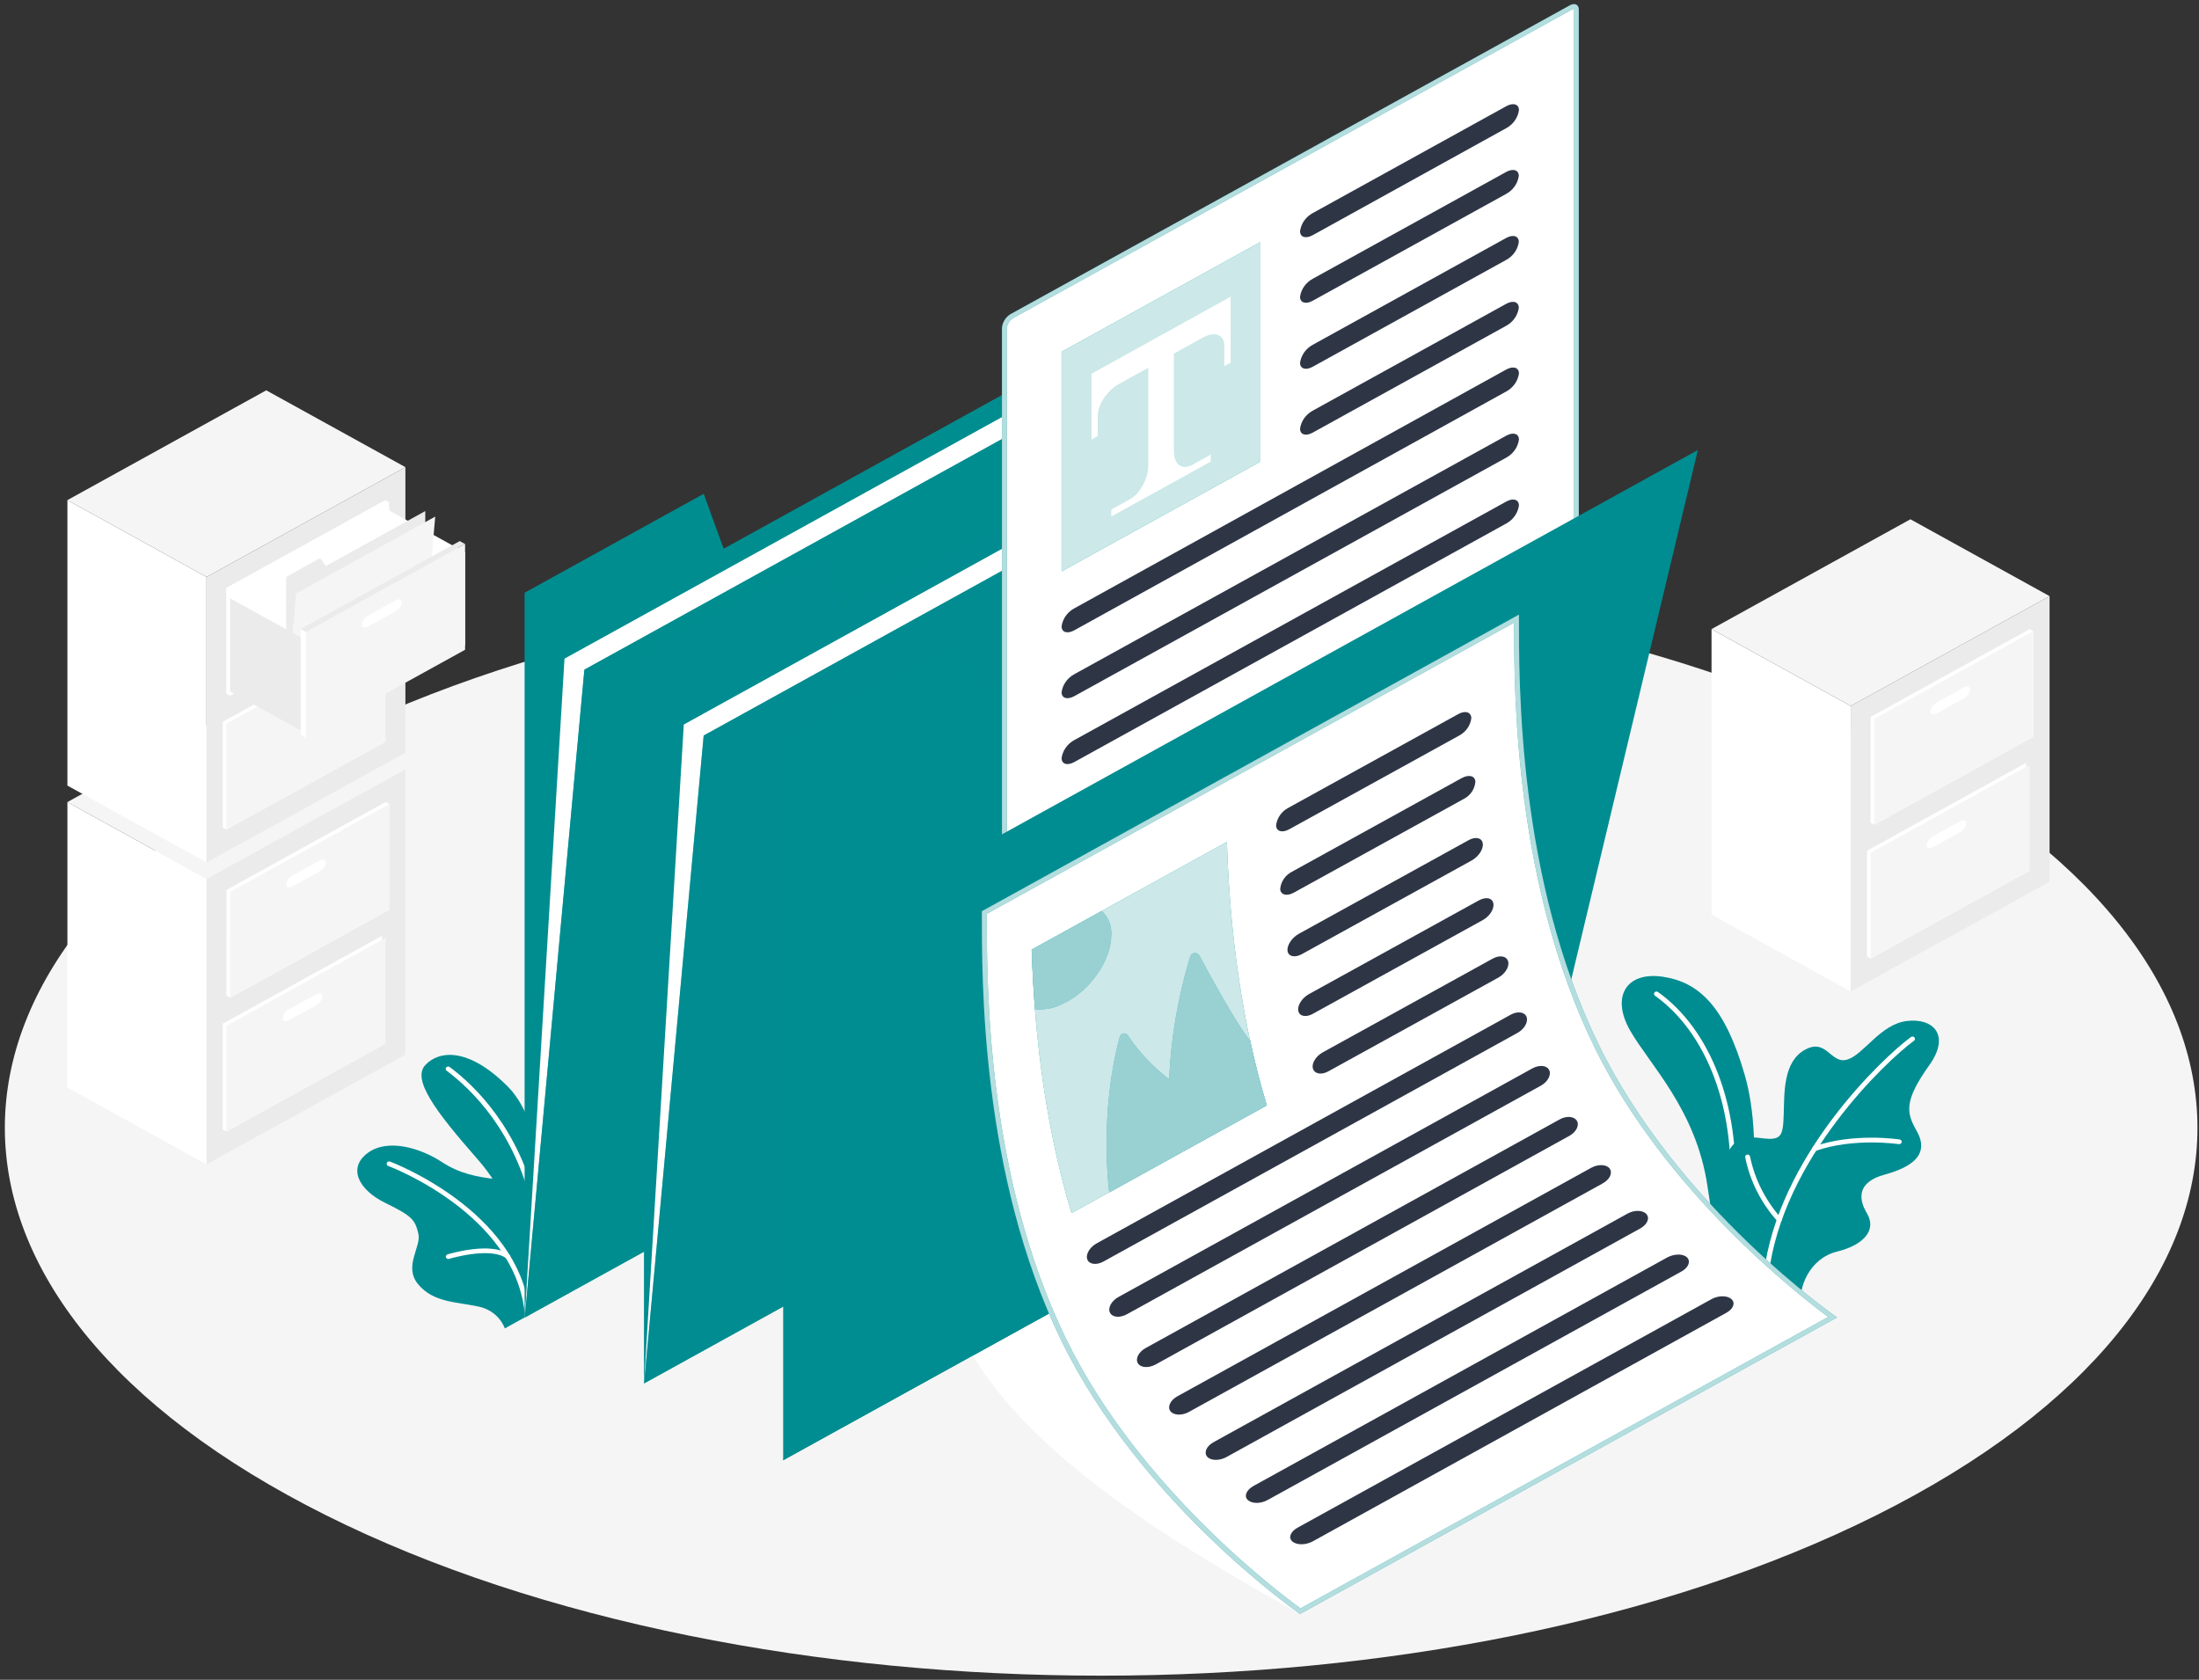 <svg width="216" height="165" viewBox="0 0 216 165" fill="none" xmlns="http://www.w3.org/2000/svg">
<rect x="0" y="0" width="216" height="165" fill="#333333" stroke="none"/>
<g id="documents/amico">
<g id="Floor">
<path id="Vector" d="M32.016 148.839C74.069 169.852 142.255 169.852 184.308 148.839C226.362 127.826 226.362 93.756 184.308 72.738C142.255 51.72 74.088 51.725 32.016 72.738C-10.057 93.751 -10.018 127.826 32.016 148.839Z" fill="#F5F5F5"/>
</g>
<g id="filing-cabinets">
<path id="Vector_2" d="M20.291 114.378L6.621 106.831V78.785L20.291 86.337V114.378Z" fill="white"/>
<path id="Vector_3" d="M20.29 86.337L39.821 75.552V103.593L20.29 114.378V86.337Z" fill="#EBEBEB"/>
<path id="Vector_4" d="M39.822 75.552L20.291 86.337L6.621 78.786L26.152 68.001L39.822 75.552Z" fill="#F5F5F5"/>
<path id="Vector_5" d="M22.248 87.413L37.87 78.785L38.231 78.983V89.373L22.604 98.001L22.243 97.803L22.248 87.413Z" fill="white"/>
<path id="Vector_6" d="M22.602 87.616L38.23 78.983V89.373L22.602 98V87.616Z" fill="#F5F5F5"/>
<path id="Vector_7" d="M28.729 85.992L31.388 84.525C31.729 84.332 32.008 84.419 32.008 84.718C31.983 84.901 31.914 85.076 31.806 85.23C31.699 85.383 31.555 85.51 31.388 85.601L28.729 87.068C28.382 87.262 28.104 87.174 28.104 86.875C28.128 86.692 28.198 86.516 28.306 86.363C28.415 86.21 28.56 86.083 28.729 85.992Z" fill="white"/>
<path id="Vector_8" d="M21.887 100.557L37.509 91.93V102.319L37.87 102.517L22.242 111.145L21.887 110.947V100.557Z" fill="white"/>
<path id="Vector_9" d="M22.243 100.755L37.87 92.127V102.517L22.243 111.145V100.755Z" fill="#F5F5F5"/>
<path id="Vector_10" d="M28.37 99.136L31.053 97.674C31.399 97.481 31.678 97.568 31.678 97.867C31.653 98.051 31.583 98.226 31.475 98.379C31.366 98.533 31.222 98.66 31.053 98.75L28.394 100.217C28.047 100.41 27.769 100.323 27.769 100.024C27.79 99.842 27.856 99.666 27.96 99.513C28.064 99.359 28.204 99.23 28.37 99.136Z" fill="white"/>
<path id="Vector_11" d="M20.291 84.718L6.621 77.167V49.126L20.291 56.673V84.718Z" fill="white"/>
<path id="Vector_12" d="M20.29 56.673L39.821 45.888V73.933L20.29 84.718V56.673Z" fill="#EBEBEB"/>
<path id="Vector_13" d="M39.822 45.888L20.291 56.673L6.621 49.126L26.152 38.341L39.822 45.888Z" fill="#F5F5F5"/>
<path id="Vector_14" d="M22.243 57.754L37.87 49.126L38.231 49.324V59.713L22.604 68.341L22.243 68.139V57.754Z" fill="white"/>
<path id="Vector_15" d="M28.729 56.328L31.383 54.861C31.729 54.673 32.008 54.76 32.008 55.059C31.982 55.242 31.912 55.418 31.804 55.571C31.695 55.724 31.551 55.851 31.383 55.942L28.729 57.409C28.382 57.598 28.104 57.515 28.104 57.216C28.129 57.032 28.198 56.856 28.307 56.702C28.415 56.548 28.56 56.42 28.729 56.328Z" fill="white"/>
<path id="Vector_16" d="M21.887 70.898L37.509 62.27V72.655L37.87 72.853L22.242 81.481L21.887 81.283V70.898Z" fill="white"/>
<path id="Vector_17" d="M22.243 71.096L37.87 62.468V72.853L22.243 81.481V71.096Z" fill="#F5F5F5"/>
<path id="Vector_18" d="M28.369 69.472L31.052 68.005C31.394 67.817 31.677 67.904 31.677 68.203C31.65 68.386 31.58 68.561 31.472 68.714C31.363 68.867 31.22 68.994 31.052 69.086L28.369 70.539C28.023 70.728 27.744 70.641 27.744 70.346C27.771 70.165 27.842 69.991 27.951 69.84C28.059 69.688 28.202 69.563 28.369 69.472Z" fill="white"/>
<path id="Vector_19" d="M22.243 57.754L37.87 49.126V59.511L22.243 68.139V57.754Z" fill="white"/>
<path id="Vector_20" d="M45.683 54.258L37.129 49.535V58.687L45.683 63.406V54.258Z" fill="white"/>
<path id="Vector_21" d="M28.104 69.62V56.673L31.455 54.815L32.008 55.597L41.773 50.202V62.068L28.104 69.62Z" fill="#EBEBEB"/>
<path id="Vector_22" d="M28.104 69.62L29.08 58.292L42.75 50.745L41.773 62.068L28.104 69.62Z" fill="#F5F5F5"/>
<path id="Vector_23" d="M30.055 62.887L22.602 58.77V67.922L30.055 72.034V62.887Z" fill="#EBEBEB"/>
<path id="Vector_24" d="M30.057 62.068L45.684 53.44V63.825L30.057 72.453V62.068Z" fill="#F5F5F5"/>
<path id="Vector_25" d="M36.183 60.444L38.837 58.977C39.183 58.789 39.462 58.876 39.462 59.175C39.436 59.358 39.366 59.533 39.258 59.687C39.149 59.84 39.005 59.967 38.837 60.058L36.183 61.525C35.837 61.714 35.558 61.626 35.558 61.332C35.583 61.148 35.653 60.972 35.761 60.818C35.87 60.664 36.014 60.536 36.183 60.444Z" fill="white"/>
<path id="Vector_26" d="M30.056 62.068L29.537 61.783V72.167L30.056 72.453V62.068Z" fill="white"/>
<path id="Vector_27" d="M29.537 61.783L45.159 53.15L45.683 53.44L30.056 62.068L29.537 61.783Z" fill="#EBEBEB"/>
<path id="Vector_28" d="M181.793 97.389L168.118 89.837V61.797L181.793 69.344V97.389Z" fill="white"/>
<path id="Vector_29" d="M181.79 69.344L201.321 58.559V86.604L181.79 97.389V69.344Z" fill="#EBEBEB"/>
<path id="Vector_30" d="M201.324 58.559L181.793 69.344L168.118 61.796L187.654 51.007L201.324 58.559Z" fill="#F5F5F5"/>
<path id="Vector_31" d="M183.743 70.424L199.37 61.797L199.731 61.994L199.726 72.379L184.104 81.007L183.743 80.809V70.424Z" fill="white"/>
<path id="Vector_32" d="M184.105 70.622L199.732 61.994L199.728 72.379L184.105 81.007V70.622Z" fill="#F5F5F5"/>
<path id="Vector_33" d="M190.232 68.999L192.886 67.531C193.232 67.343 193.511 67.43 193.511 67.725C193.485 67.909 193.416 68.085 193.307 68.239C193.199 68.393 193.055 68.521 192.886 68.612L190.232 70.079C189.885 70.268 189.606 70.18 189.606 69.886C189.632 69.702 189.701 69.526 189.81 69.372C189.918 69.218 190.063 69.09 190.232 68.999Z" fill="white"/>
<path id="Vector_34" d="M183.384 83.569L199.011 74.936V85.325L199.371 85.523L183.744 94.151L183.384 93.953V83.569Z" fill="white"/>
<path id="Vector_35" d="M183.743 83.766L199.37 75.138V85.523L183.743 94.151V83.766Z" fill="#F5F5F5"/>
<path id="Vector_36" d="M189.869 82.143L192.528 80.676C192.87 80.487 193.148 80.575 193.148 80.869C193.123 81.052 193.054 81.228 192.946 81.382C192.839 81.536 192.696 81.664 192.528 81.757L189.869 83.224C189.523 83.412 189.244 83.325 189.244 83.026C189.27 82.843 189.34 82.668 189.449 82.514C189.557 82.361 189.701 82.234 189.869 82.143Z" fill="white"/>
</g>
<g id="Plants">
<path id="Vector_37" d="M51.727 126.699C51.727 126.699 51.779 119.405 46.971 113.936C42.716 109.094 40.451 106.021 41.793 104.605C43.134 103.188 46.019 102.848 49.909 106.766C53.799 110.685 54.102 121.539 53.563 123.995L51.727 126.699Z" fill="#008D91"/>
<path id="Vector_38" opacity="0.2" d="M51.727 126.699C51.727 126.699 51.779 119.405 46.971 113.936C42.716 109.094 40.451 106.021 41.793 104.605C43.134 103.188 46.019 102.848 49.909 106.766C53.799 110.685 54.102 121.539 53.563 123.995L51.727 126.699Z" fill="#008D91"/>
<path id="Vector_39" d="M52.536 118.857C52.481 118.858 52.428 118.84 52.385 118.807C52.342 118.775 52.312 118.729 52.3 118.678C50.617 111.149 46.3 106.987 43.871 105.175C43.821 105.138 43.788 105.083 43.78 105.023C43.772 104.962 43.789 104.901 43.828 104.853C43.868 104.805 43.926 104.773 43.99 104.766C44.054 104.758 44.118 104.774 44.17 104.812C46.646 106.651 51.055 110.91 52.772 118.581C52.779 118.611 52.779 118.641 52.774 118.671C52.769 118.7 52.757 118.729 52.74 118.754C52.723 118.779 52.701 118.801 52.675 118.818C52.649 118.835 52.62 118.847 52.589 118.853L52.536 118.857Z" fill="white"/>
<path id="Vector_40" d="M51.544 129.408L49.587 130.489C49.379 129.943 49.026 129.458 48.565 129.08C48.103 128.702 47.548 128.445 46.952 128.332C44.813 127.872 42.591 127.95 41.091 126.175C39.591 124.399 41.418 122.468 41.091 121.162C40.764 119.855 40.552 119.478 37.869 118.172C35.186 116.866 34.129 114.7 36.148 113.233C38.167 111.766 41.437 112.842 43.418 114.153C45.178 115.302 46.851 115.606 48.818 115.84C50.785 116.075 53.987 117.119 53.496 121.488C53.175 124.193 52.52 126.851 51.544 129.408Z" fill="#008D91"/>
<path id="Vector_41" d="M44.033 123.668C43.982 123.668 43.932 123.652 43.891 123.623C43.849 123.594 43.818 123.554 43.802 123.507C43.784 123.449 43.79 123.386 43.82 123.331C43.85 123.277 43.9 123.236 43.961 123.217C44.134 123.167 48.288 121.907 50.053 123.259C50.097 123.298 50.123 123.352 50.128 123.41C50.132 123.467 50.114 123.524 50.076 123.569C50.039 123.614 49.985 123.644 49.925 123.653C49.866 123.662 49.805 123.649 49.755 123.617C48.197 122.422 44.148 123.645 44.105 123.659L44.033 123.668Z" fill="white"/>
<path id="Vector_42" d="M51.761 129.058C51.703 129.058 51.646 129.038 51.602 129C51.559 128.963 51.532 128.911 51.526 128.856C50.453 119.17 38.255 114.576 38.134 114.53C38.105 114.519 38.077 114.503 38.054 114.482C38.031 114.461 38.012 114.436 37.999 114.408C37.986 114.38 37.979 114.35 37.979 114.32C37.978 114.289 37.983 114.259 37.995 114.231C38.019 114.175 38.064 114.13 38.121 114.105C38.178 114.08 38.243 114.077 38.303 114.097C38.432 114.148 50.9 118.839 52.002 128.814C52.008 128.875 51.99 128.935 51.95 128.982C51.911 129.03 51.853 129.06 51.79 129.067L51.761 129.058Z" fill="white"/>
<path id="Vector_43" d="M171.359 123.047C171.412 122.886 173.474 112.731 171.359 105.529C169.435 98.925 166.926 96.487 163.348 95.949C159.771 95.411 158.218 97.876 160.117 101.215C162.016 104.554 166.589 108.983 167.709 116.443C168.19 119.515 168.556 122.183 168.556 122.183L171.359 123.047Z" fill="#008D91"/>
<path id="Vector_44" opacity="0.2" d="M171.359 123.047C171.412 122.886 173.474 112.731 171.359 105.529C169.435 98.925 166.926 96.487 163.348 95.949C159.771 95.411 158.218 97.876 160.117 101.215C162.016 104.554 166.589 108.983 167.709 116.443C168.19 119.515 168.556 122.183 168.556 122.183L171.359 123.047Z" fill="#008D91"/>
<path id="Vector_45" d="M170.152 117.216C170.121 117.214 170.09 117.206 170.061 117.193C170.033 117.18 170.007 117.161 169.986 117.139C169.965 117.116 169.949 117.09 169.939 117.061C169.929 117.032 169.924 117.002 169.926 116.972C170.407 108.749 167.599 101.409 162.565 97.808C162.514 97.771 162.48 97.716 162.471 97.656C162.462 97.596 162.479 97.534 162.517 97.486C162.556 97.438 162.613 97.406 162.675 97.398C162.738 97.389 162.802 97.404 162.853 97.44C168.013 101.119 170.907 108.625 170.402 116.999C170.399 117.06 170.37 117.116 170.324 117.156C170.277 117.197 170.215 117.218 170.152 117.216Z" fill="white"/>
<path id="Vector_46" d="M176.891 128.336C176.617 126.446 177.752 123.613 180.449 122.941C183.147 122.27 184.349 120.789 183.377 119.17C182.406 117.551 182.632 116.066 185.08 115.394C187.527 114.723 189.672 113.555 188.263 111.08C187.239 109.291 187.013 108.132 189.522 104.61C191.604 101.685 189.902 99.969 187.296 100.291C184.69 100.613 183.079 103.584 181.449 104.081C179.819 104.577 179.444 101.928 177.295 103.115C175.146 104.301 175.276 107.341 175.208 109.462C175.141 111.582 174.997 112.06 173.054 111.802C171.112 111.545 169.207 111.848 169.251 116.342C169.284 120.196 171.434 124.97 171.434 124.97L176.891 128.336Z" fill="#008D91"/>
<path id="Vector_47" d="M173.485 125.462H173.461C173.397 125.455 173.338 125.424 173.297 125.375C173.257 125.327 173.238 125.266 173.245 125.204C174.6 113.619 184.996 103.846 187.708 101.864C187.759 101.827 187.823 101.81 187.887 101.818C187.95 101.827 188.008 101.859 188.047 101.907C188.086 101.956 188.103 102.018 188.094 102.079C188.086 102.139 188.052 102.195 188.001 102.232C185.323 104.186 175.062 113.831 173.725 125.255C173.718 125.311 173.69 125.363 173.646 125.401C173.602 125.44 173.544 125.461 173.485 125.462Z" fill="white"/>
<path id="Vector_48" d="M178.225 113.076C178.176 113.076 178.128 113.062 178.088 113.036C178.048 113.009 178.017 112.972 177.999 112.929C177.978 112.871 177.982 112.808 178.008 112.752C178.035 112.697 178.083 112.653 178.143 112.63C182.018 111.25 186.413 111.904 186.601 111.931C186.663 111.941 186.718 111.975 186.755 112.024C186.792 112.073 186.808 112.134 186.798 112.193C186.786 112.253 186.751 112.306 186.7 112.341C186.65 112.377 186.586 112.393 186.524 112.386C186.48 112.386 182.066 111.724 178.311 113.063C178.283 113.072 178.254 113.076 178.225 113.076Z" fill="white"/>
<path id="Vector_49" d="M174.771 120.039C174.737 120.039 174.704 120.032 174.674 120.018C174.643 120.005 174.616 119.986 174.593 119.961C172.982 118.166 171.889 115.999 171.425 113.674C171.42 113.644 171.421 113.614 171.429 113.585C171.436 113.555 171.45 113.528 171.469 113.503C171.488 113.479 171.511 113.458 171.538 113.443C171.565 113.427 171.595 113.417 171.627 113.412C171.658 113.408 171.69 113.409 171.72 113.416C171.751 113.423 171.78 113.436 171.806 113.454C171.831 113.472 171.852 113.495 171.869 113.521C171.885 113.547 171.896 113.575 171.901 113.605C172.36 115.838 173.412 117.92 174.954 119.653C174.984 119.687 175.003 119.728 175.01 119.772C175.016 119.816 175.01 119.861 174.99 119.902C174.971 119.942 174.94 119.977 174.902 120.001C174.863 120.025 174.818 120.039 174.771 120.039Z" fill="white"/>
</g>
<g id="folder-2">
<path id="Vector_50" d="M51.545 58.228V129.412L127.718 87.349L127.713 22.636L71.076 53.914L69.119 48.519L51.545 58.228Z" fill="#008D91"/>
<path id="Vector_51" opacity="0.7" d="M51.545 58.228V129.412L127.718 87.349L127.713 22.636L71.076 53.914L69.119 48.519L51.545 58.228Z" fill="#008D91"/>
<path id="Vector_52" d="M51.545 129.412L55.449 64.699L131.622 22.636L127.718 87.349L51.545 129.412Z" fill="white"/>
<path id="Vector_53" d="M51.545 129.412L57.401 65.779L133.574 23.712L127.718 87.349L51.545 129.412Z" fill="#008D91"/>
<path id="Vector_54" opacity="0.7" d="M51.545 129.412L57.401 65.779L133.574 23.712L127.718 87.349L51.545 129.412Z" fill="#008D91"/>
</g>
<g id="folder-1">
<path id="Vector_55" d="M63.263 64.699V135.888L139.436 93.82V29.106L82.794 60.385L80.842 54.99L63.263 64.699Z" fill="#008D91"/>
<path id="Vector_56" opacity="0.5" d="M63.263 64.699V135.888L139.436 93.82V29.106L82.794 60.385L80.842 54.99L63.263 64.699Z" fill="#008D91"/>
<path id="Vector_57" d="M63.263 135.888L67.167 71.169L143.34 29.106L139.436 93.82L63.263 135.888Z" fill="white"/>
<path id="Vector_58" d="M63.263 135.888L69.119 72.25L145.292 30.183L139.436 93.82L63.263 135.888Z" fill="#008D91"/>
<path id="Vector_59" opacity="0.5" d="M63.263 135.888L69.119 72.25L145.292 30.183L139.436 93.82L63.263 135.888Z" fill="#008D91"/>
</g>
<g id="Documents">
<path id="Vector_60" d="M127.699 158.538C114.024 150.986 101.34 142.777 95.551 133.147L113.149 123.429L127.699 158.538Z" fill="white"/>
<path id="Vector_61" d="M76.932 72.251V143.435L153.105 101.372V36.658L96.463 67.936L94.511 62.542L76.932 72.251Z" fill="#008D91"/>
<path id="Vector_62" opacity="0.2" d="M76.932 72.251V143.435L153.105 101.372V36.658L96.463 67.936L94.511 62.542L76.932 72.251Z" fill="#008D91"/>
<path id="Vector_63" d="M98.876 93.296C98.683 93.296 98.654 93.084 98.654 92.96V32.252C98.67 32.017 98.742 31.788 98.865 31.584C98.989 31.379 99.16 31.205 99.366 31.075L154.344 0.721C154.419 0.676 154.505 0.651 154.594 0.647C154.786 0.647 154.815 0.859 154.815 0.983V61.691C154.8 61.927 154.728 62.157 154.604 62.362C154.481 62.567 154.31 62.742 154.103 62.873L99.126 93.227C99.05 93.269 98.964 93.293 98.876 93.296Z" fill="white"/>
<path id="Vector_64" d="M154.566 0.859C154.57 0.892 154.57 0.926 154.566 0.96V61.668C154.55 61.864 154.489 62.054 154.387 62.224C154.285 62.394 154.144 62.54 153.975 62.652L98.997 93.006L98.901 93.047C98.894 93.014 98.894 92.98 98.901 92.946V32.238C98.917 32.043 98.979 31.854 99.081 31.685C99.183 31.515 99.324 31.37 99.492 31.259L154.47 0.905C154.5 0.885 154.535 0.87 154.571 0.863M154.6 0.404C154.469 0.407 154.341 0.444 154.23 0.509L99.252 30.863C99.01 31.015 98.809 31.219 98.665 31.459C98.52 31.698 98.436 31.967 98.42 32.243V92.951C98.42 93.309 98.607 93.516 98.901 93.516C99.032 93.513 99.159 93.477 99.271 93.411L154.249 63.057C154.492 62.906 154.694 62.702 154.838 62.462C154.983 62.223 155.066 61.953 155.081 61.677V0.969C155.081 0.61 154.893 0.399 154.6 0.404Z" fill="#008D91"/>
<path id="Vector_65" opacity="0.7" d="M154.566 0.859C154.57 0.892 154.57 0.926 154.566 0.96V61.668C154.55 61.864 154.489 62.054 154.387 62.224C154.285 62.394 154.144 62.54 153.975 62.652L98.997 93.006L98.901 93.047C98.894 93.014 98.894 92.98 98.901 92.946V32.238C98.917 32.043 98.979 31.854 99.081 31.685C99.183 31.515 99.324 31.37 99.492 31.259L154.47 0.905C154.5 0.885 154.535 0.87 154.571 0.863M154.6 0.404C154.469 0.407 154.341 0.444 154.23 0.509L99.252 30.863C99.01 31.015 98.809 31.219 98.665 31.459C98.52 31.698 98.436 31.967 98.42 32.243V92.951C98.42 93.309 98.607 93.516 98.901 93.516C99.032 93.513 99.159 93.477 99.271 93.411L154.249 63.057C154.492 62.906 154.694 62.702 154.838 62.462C154.983 62.223 155.066 61.953 155.081 61.677V0.969C155.081 0.61 154.893 0.399 154.6 0.404Z" fill="white"/>
<path id="Vector_66" d="M104.277 34.556L123.809 23.771V45.341L104.277 56.126V34.556Z" fill="#008D91"/>
<path id="Vector_67" opacity="0.8" d="M104.277 34.556L123.809 23.771V45.341L104.277 56.126V34.556Z" fill="white"/>
<path id="Vector_68" d="M120.878 29.148V35.633L120.263 35.959V33.977C120.263 32.882 119.335 32.51 118.181 33.144L109.906 37.721C108.756 38.355 107.824 39.758 107.824 40.852V42.835L107.213 43.184V36.713L120.878 29.148Z" fill="white"/>
<path id="Vector_69" d="M117.119 45.658C116.119 46.21 115.306 45.631 115.306 44.357V33.977L112.791 35.283V45.746C112.791 47.015 111.979 48.505 110.979 49.043L109.161 50.046V50.736L118.927 45.341V44.656L117.119 45.658Z" fill="white"/>
<path id="Vector_70" d="M127.699 22.709C127.699 23.307 128.262 23.477 128.949 23.1L147.952 12.591C148.289 12.409 148.577 12.153 148.794 11.846C149.011 11.539 149.151 11.188 149.202 10.821C149.202 10.227 148.639 10.053 147.952 10.434L128.964 20.92C128.621 21.103 128.328 21.36 128.108 21.67C127.889 21.981 127.749 22.337 127.699 22.709Z" fill="#2E3646"/>
<path id="Vector_71" d="M127.699 29.148C127.699 29.745 128.262 29.92 128.949 29.539L147.937 19.053C148.274 18.87 148.563 18.615 148.78 18.308C148.997 18 149.136 17.649 149.187 17.282C149.187 16.689 148.625 16.514 147.937 16.896L128.949 27.382C128.613 27.564 128.325 27.818 128.108 28.125C127.891 28.431 127.751 28.781 127.699 29.148Z" fill="#2E3646"/>
<path id="Vector_72" d="M127.699 35.632C127.699 36.23 128.262 36.405 128.949 36.023L147.937 25.537C148.274 25.355 148.562 25.101 148.779 24.794C148.996 24.488 149.135 24.138 149.187 23.771C149.187 23.174 148.625 22.999 147.937 23.381L128.949 33.866C128.613 34.049 128.325 34.303 128.108 34.609C127.891 34.916 127.751 35.266 127.699 35.632Z" fill="#2E3646"/>
<path id="Vector_73" d="M127.699 42.103C127.699 42.701 128.262 42.876 128.949 42.494L147.937 32.008C148.274 31.826 148.562 31.572 148.779 31.265C148.996 30.959 149.135 30.609 149.187 30.242C149.187 29.645 148.625 29.47 147.937 29.851L128.949 40.337C128.613 40.52 128.325 40.774 128.108 41.08C127.891 41.387 127.751 41.737 127.699 42.103Z" fill="#2E3646"/>
<path id="Vector_74" d="M104.277 61.521C104.277 62.118 104.835 62.293 105.528 61.912L147.951 38.456C148.288 38.275 148.576 38.02 148.793 37.714C149.01 37.407 149.15 37.057 149.201 36.69C149.201 36.092 148.639 35.922 147.951 36.299L105.528 59.755C105.19 59.936 104.902 60.19 104.685 60.497C104.468 60.803 104.328 61.154 104.277 61.521Z" fill="#2E3646"/>
<path id="Vector_75" d="M104.277 67.992C104.277 68.589 104.835 68.764 105.528 68.382L147.951 44.955C148.288 44.772 148.577 44.517 148.793 44.21C149.01 43.903 149.15 43.551 149.201 43.184C149.201 42.591 148.639 42.416 147.951 42.798L105.528 66.225C105.19 66.407 104.902 66.661 104.685 66.968C104.468 67.274 104.328 67.625 104.277 67.992Z" fill="#2E3646"/>
<path id="Vector_76" d="M104.277 74.467C104.277 75.06 104.835 75.235 105.528 74.853L147.951 51.426C148.288 51.243 148.577 50.988 148.793 50.681C149.01 50.374 149.15 50.023 149.201 49.655C149.201 49.062 148.639 48.887 147.951 49.269L105.528 72.696C105.19 72.878 104.901 73.133 104.684 73.441C104.467 73.748 104.328 74.099 104.277 74.467Z" fill="#2E3646"/>
<path id="Vector_77" d="M76.932 143.435L90.602 86.273L166.774 44.205L153.105 101.372L76.932 143.435Z" fill="#008D91"/>
<path id="Vector_78" d="M95.569 90.748V133.147L113.148 123.438V81.044L95.569 90.748Z" fill="#008D91"/>
<path id="Vector_79" opacity="0.2" d="M95.569 90.748V133.147L113.148 123.438V81.044L95.569 90.748Z" fill="#008D91"/>
<path id="Vector_80" d="M127.732 158.262C126.237 157.195 111.821 146.659 104.494 131.588C96.695 115.564 96.704 96.874 96.704 89.842V89.621L148.961 60.766C148.961 67.863 148.961 86.581 156.793 102.659C163.953 117.376 177.815 127.78 180.012 129.371L127.732 158.262Z" fill="white"/>
<path id="Vector_81" d="M148.72 61.18C148.72 68.576 148.869 86.935 156.577 102.774C163.496 116.986 176.652 127.205 179.58 129.362L127.746 157.986C125.722 156.528 111.85 146.167 104.715 131.509C96.925 115.532 96.925 96.878 96.925 89.856V89.768L148.701 61.176M149.182 60.38L96.445 89.506C96.445 96.124 96.3 115.353 104.258 131.703C112.091 147.749 127.698 158.538 127.698 158.538L180.45 129.408C180.45 129.408 164.823 118.618 157.015 102.572C149.052 86.222 149.201 66.994 149.201 60.376L149.182 60.38Z" fill="#008D91"/>
<path id="Vector_82" opacity="0.7" d="M148.72 61.18C148.72 68.576 148.869 86.935 156.577 102.774C163.496 116.986 176.652 127.205 179.58 129.362L127.746 157.986C125.722 156.528 111.85 146.167 104.715 131.509C96.925 115.532 96.925 96.878 96.925 89.856V89.768L148.701 61.176M149.182 60.38L96.445 89.506C96.445 96.124 96.3 115.353 104.258 131.703C112.091 147.749 127.698 158.538 127.698 158.538L180.45 129.408C180.45 129.408 164.823 118.618 157.015 102.572C149.052 86.222 149.201 66.994 149.201 60.376L149.182 60.38Z" fill="white"/>
<path id="Vector_83" d="M143.232 70.148L126.556 79.347C126.223 79.522 125.938 79.773 125.727 80.076C125.516 80.38 125.385 80.727 125.345 81.09C125.369 81.674 125.951 81.839 126.638 81.458L143.318 72.26C143.648 72.085 143.93 71.838 144.139 71.539C144.349 71.24 144.482 70.897 144.525 70.539C144.496 69.932 143.924 69.767 143.232 70.148Z" fill="#2E3646"/>
<path id="Vector_84" d="M143.587 76.426L126.912 85.624C126.582 85.794 126.302 86.041 126.099 86.341C125.895 86.642 125.775 86.987 125.748 87.344C125.801 87.91 126.407 88.062 127.094 87.68L143.774 78.482C144.103 78.313 144.38 78.067 144.581 77.767C144.782 77.467 144.9 77.122 144.923 76.767C144.875 76.196 144.279 76.058 143.587 76.426Z" fill="#2E3646"/>
<path id="Vector_85" d="M144.257 82.529L127.578 91.727C126.89 92.109 126.39 92.868 126.472 93.415C126.553 93.963 127.183 94.105 127.876 93.723L144.556 84.525C145.243 84.143 145.734 83.389 145.647 82.842C145.561 82.295 144.945 82.147 144.257 82.529Z" fill="#2E3646"/>
<path id="Vector_86" d="M145.256 88.448L128.576 97.647C127.889 98.028 127.413 98.773 127.528 99.307C127.643 99.84 128.297 99.96 128.97 99.578L145.646 90.38C146.338 89.998 146.8 89.258 146.684 88.724C146.569 88.191 145.968 88.067 145.256 88.448Z" fill="#2E3646"/>
<path id="Vector_87" d="M146.613 94.169L129.933 103.368C129.245 103.749 128.798 104.476 128.971 104.986C129.144 105.497 129.803 105.612 130.49 105.23L147.17 96.032C147.863 95.65 148.295 94.928 148.132 94.413C147.968 93.898 147.3 93.788 146.613 94.169Z" fill="#2E3646"/>
<path id="Vector_88" d="M148.371 99.684L107.722 122.132C107.034 122.514 106.616 123.222 106.804 123.714C106.991 124.206 107.708 124.298 108.395 123.916L149.044 101.468C149.737 101.087 150.136 100.383 149.948 99.886C149.761 99.389 149.035 99.302 148.371 99.684Z" fill="#2E3646"/>
<path id="Vector_89" d="M150.512 104.95L109.868 127.398C109.176 127.779 108.796 128.469 109.027 128.938C109.257 129.407 109.988 129.481 110.69 129.099L151.34 106.651C152.032 106.27 152.402 105.58 152.171 105.111C151.941 104.641 151.205 104.572 150.512 104.95Z" fill="#2E3646"/>
<path id="Vector_90" d="M153.182 109.967L112.533 132.416C111.841 132.797 111.499 133.469 111.773 133.915C112.047 134.361 112.831 134.407 113.524 134.025L154.144 111.577C154.832 111.2 155.163 110.533 154.889 110.087C154.615 109.641 153.856 109.586 153.182 109.967Z" fill="#2E3646"/>
<path id="Vector_91" d="M156.293 114.714L115.649 137.157C114.956 137.539 114.649 138.197 114.961 138.615C115.274 139.034 116.096 139.075 116.788 138.689L157.433 116.241C158.125 115.859 158.423 115.21 158.111 114.787C157.798 114.364 156.985 114.332 156.293 114.714Z" fill="#2E3646"/>
<path id="Vector_92" d="M159.842 119.225L119.193 141.669C118.505 142.051 118.231 142.69 118.577 143.09C118.924 143.49 119.775 143.508 120.467 143.127L161.116 120.669C161.804 120.288 162.078 119.658 161.722 119.258C161.366 118.857 160.535 118.83 159.842 119.225Z" fill="#2E3646"/>
<path id="Vector_93" d="M163.761 123.521L123.126 145.964C122.433 146.346 122.164 146.971 122.568 147.344C122.972 147.717 123.828 147.726 124.515 147.344L165.165 124.896C165.857 124.514 166.097 123.898 165.713 123.516C165.328 123.134 164.463 123.144 163.761 123.521Z" fill="#2E3646"/>
<path id="Vector_94" d="M168.087 127.628L127.438 150.071C126.75 150.453 126.524 151.065 126.957 151.428C127.39 151.791 128.275 151.778 128.967 151.396L169.583 128.948C170.27 128.566 170.487 127.968 170.063 127.6C169.64 127.232 168.76 127.246 168.087 127.628Z" fill="#2E3646"/>
<path id="Vector_95" d="M120.514 82.699L101.339 93.277C101.55 99.923 102.344 109.507 105.248 119.161L124.428 108.583C121.519 98.93 120.726 89.34 120.514 82.699Z" fill="#008D91"/>
<path id="Vector_96" opacity="0.8" d="M120.514 82.699L101.339 93.277C101.55 99.923 102.344 109.507 105.248 119.161L124.428 108.583C121.519 98.93 120.726 89.34 120.514 82.699Z" fill="white"/>
<path id="Vector_97" d="M109.157 91.815C109.183 91.386 109.113 90.956 108.952 90.555C108.792 90.154 108.543 89.79 108.224 89.487L101.339 93.286C101.397 95.043 101.493 97.007 101.661 99.123C102.557 99.221 103.463 99.061 104.262 98.663C106.969 97.476 109.157 94.399 109.157 91.815Z" fill="#008D91"/>
<path id="Vector_98" opacity="0.6" d="M109.157 91.815C109.183 91.386 109.113 90.956 108.952 90.555C108.792 90.154 108.543 89.79 108.224 89.487L101.339 93.286C101.397 95.043 101.493 97.007 101.661 99.123C102.557 99.221 103.463 99.061 104.262 98.663C106.969 97.476 109.157 94.399 109.157 91.815Z" fill="white"/>
<path id="Vector_99" d="M122.799 102.236C121.52 100.696 118.919 95.936 117.808 93.861C117.764 93.779 117.696 93.712 117.612 93.667C117.528 93.623 117.431 93.604 117.336 93.612C117.24 93.621 117.149 93.656 117.074 93.715C117 93.773 116.946 93.851 116.918 93.939C115.717 97.868 115.019 101.922 114.841 106.012C113.24 104.796 111.863 103.332 110.769 101.68C110.722 101.616 110.657 101.566 110.582 101.536C110.507 101.506 110.424 101.497 110.343 101.511C110.263 101.524 110.188 101.56 110.128 101.612C110.068 101.665 110.025 101.733 110.004 101.809C107.908 109.53 108.961 117.128 108.961 117.128L124.429 108.583C123.785 106.449 123.251 104.324 122.799 102.236Z" fill="#008D91"/>
<path id="Vector_100" opacity="0.6" d="M122.799 102.236C121.52 100.696 118.919 95.936 117.808 93.861C117.764 93.779 117.696 93.712 117.612 93.667C117.528 93.623 117.431 93.604 117.336 93.612C117.24 93.621 117.149 93.656 117.074 93.715C117 93.773 116.946 93.851 116.918 93.939C115.717 97.868 115.019 101.922 114.841 106.012C113.24 104.796 111.863 103.332 110.769 101.68C110.722 101.616 110.657 101.566 110.582 101.536C110.507 101.506 110.424 101.497 110.343 101.511C110.263 101.524 110.188 101.56 110.128 101.612C110.068 101.665 110.025 101.733 110.004 101.809C107.908 109.53 108.961 117.128 108.961 117.128L124.429 108.583C123.785 106.449 123.251 104.324 122.799 102.236Z" fill="white"/>
</g>
</g>
</svg>

